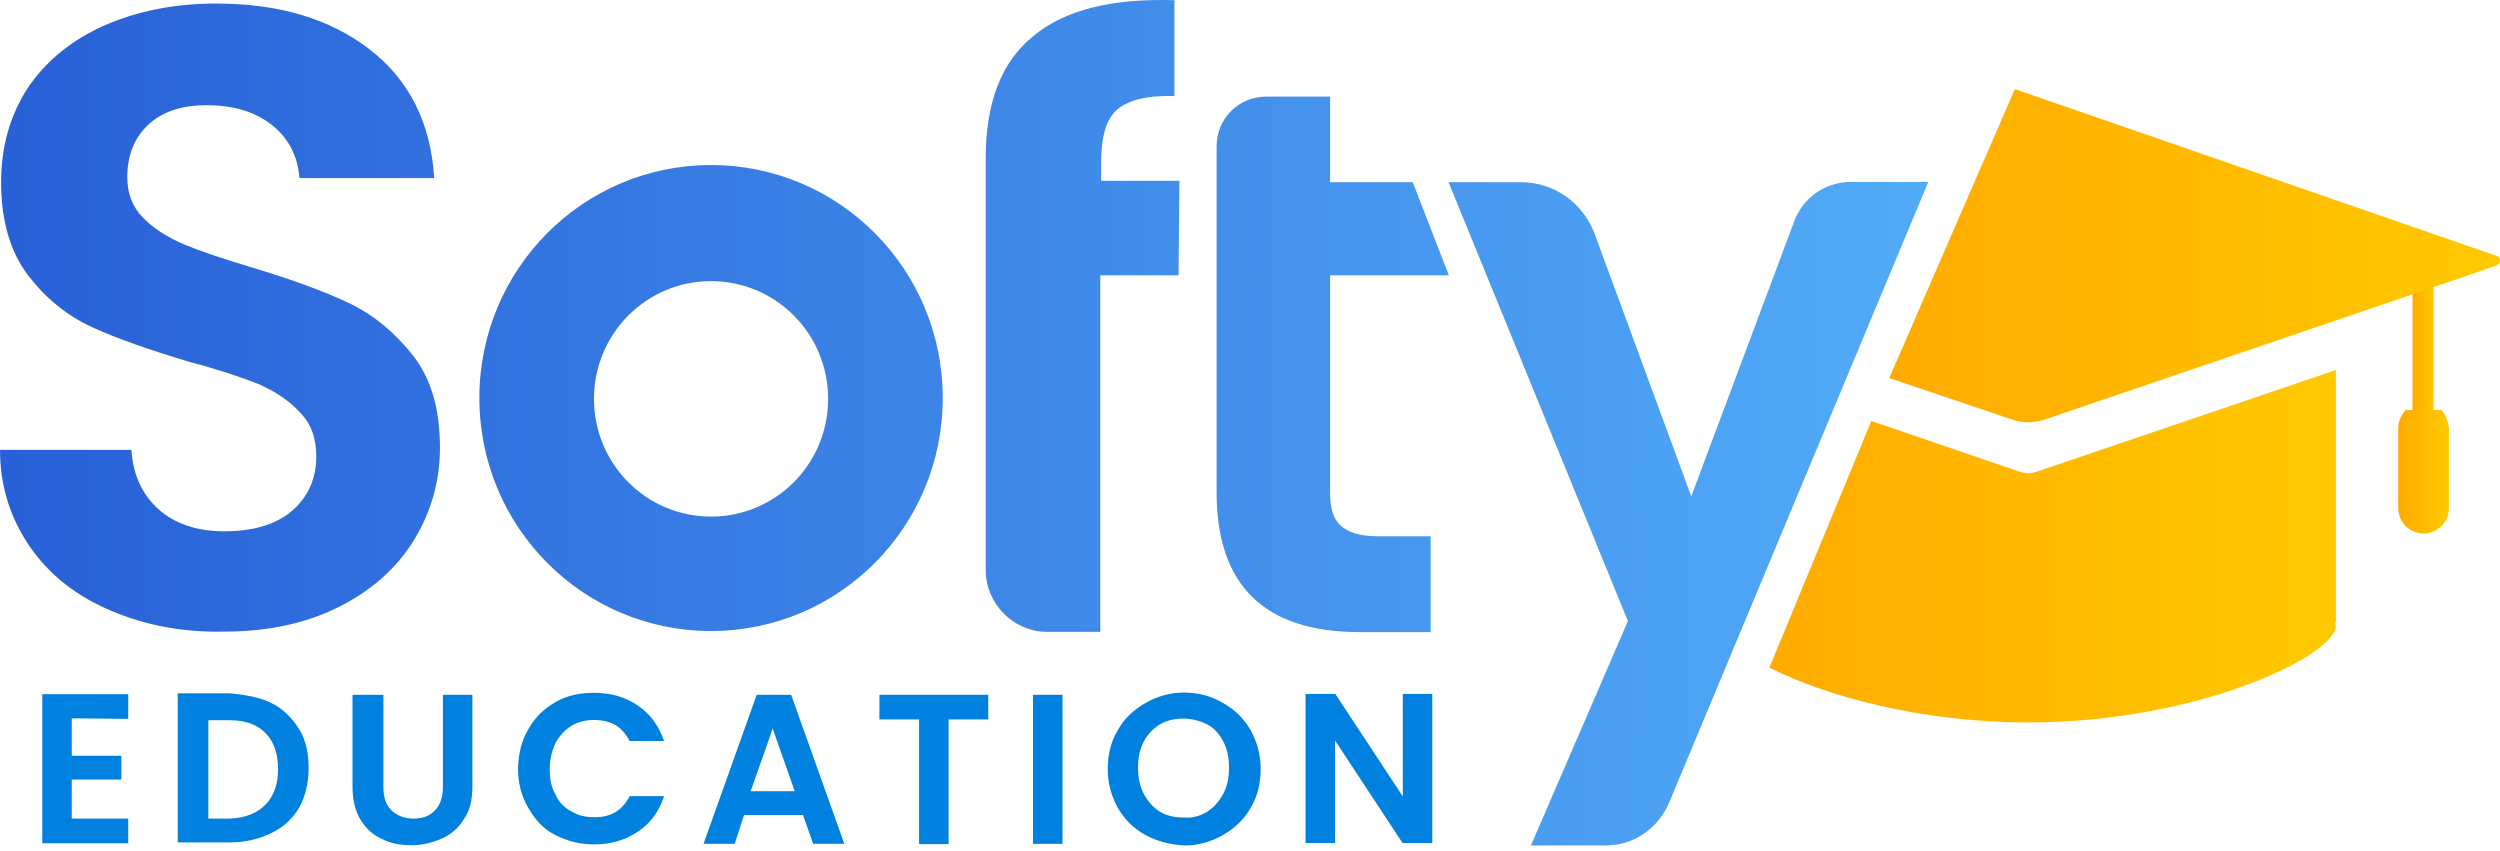 <svg xmlns="http://www.w3.org/2000/svg" width="138" height="47" viewBox="0 0 138 47" fill="none">
<path d="M3.961 39.651V41.715H6.698V43.03H3.961V45.187H7.078V46.548H2.333V38.32H7.078V39.681L3.961 39.651Z" fill="#0080DF"/>
<path d="M14.983 38.808C15.637 39.129 16.139 39.649 16.519 40.261C16.9 40.872 17.037 41.621 17.037 42.417C17.037 43.212 16.854 43.961 16.519 44.573C16.154 45.185 15.683 45.643 14.983 45.98C14.33 46.301 13.584 46.5 12.702 46.5H9.813V38.273H12.702C13.539 38.349 14.33 38.487 14.983 38.808ZM14.649 44.42C15.12 43.946 15.348 43.304 15.348 42.463C15.348 41.621 15.12 40.918 14.649 40.459C14.178 39.985 13.539 39.756 12.657 39.756H11.501V45.185H12.657C13.493 45.169 14.193 44.894 14.649 44.42Z" fill="#0080DF"/>
<path d="M21.163 38.352V43.444C21.163 44.01 21.3 44.423 21.588 44.713C21.862 44.989 22.288 45.187 22.805 45.187C23.322 45.187 23.733 45.05 24.022 44.713C24.295 44.438 24.448 44.01 24.448 43.444V38.352H26.075V43.444C26.075 44.147 25.938 44.759 25.603 45.218C25.329 45.692 24.904 46.059 24.387 46.288C23.87 46.518 23.322 46.655 22.714 46.655C22.106 46.655 21.558 46.564 21.041 46.288C20.524 46.059 20.159 45.677 19.885 45.218C19.611 44.759 19.459 44.147 19.459 43.444V38.352H21.163Z" fill="#0080DF"/>
<path d="M29.158 40.263C29.523 39.605 29.995 39.146 30.649 38.764C31.303 38.382 32.002 38.244 32.793 38.244C33.721 38.244 34.511 38.474 35.211 38.948C35.91 39.422 36.367 40.064 36.656 40.905H34.755C34.572 40.538 34.283 40.202 33.964 40.018C33.645 39.835 33.219 39.743 32.808 39.743C32.337 39.743 31.926 39.835 31.546 40.064C31.166 40.293 30.892 40.63 30.664 40.997C30.481 41.425 30.345 41.884 30.345 42.45C30.345 43.015 30.436 43.474 30.664 43.856C30.846 44.285 31.181 44.606 31.546 44.789C31.911 45.019 32.337 45.111 32.808 45.111C33.28 45.111 33.645 45.019 33.964 44.835C34.283 44.652 34.572 44.315 34.755 43.948H36.656C36.382 44.789 35.91 45.447 35.211 45.906C34.511 46.38 33.721 46.609 32.793 46.609C32.002 46.609 31.303 46.426 30.649 46.089C29.995 45.768 29.539 45.248 29.158 44.59C28.778 43.933 28.596 43.23 28.596 42.434C28.611 41.624 28.793 40.874 29.158 40.263Z" fill="#0080DF"/>
<path d="M44.325 44.989H41.071L40.554 46.579H38.835L41.77 38.352H43.671L46.606 46.579H44.888L44.325 44.989ZM43.869 43.673L42.653 40.217L41.436 43.673H43.869Z" fill="#0080DF"/>
<path d="M54.551 38.352V39.713H52.361V46.594H50.734V39.713H48.544V38.352H54.551Z" fill="#0080DF"/>
<path d="M58.65 38.352V46.579H57.023V38.352H58.65Z" fill="#0080DF"/>
<path d="M63.247 46.104C62.593 45.737 62.091 45.263 61.711 44.605C61.346 43.948 61.148 43.244 61.148 42.449C61.148 41.654 61.331 40.905 61.711 40.293C62.076 39.635 62.593 39.177 63.247 38.794C63.901 38.427 64.6 38.228 65.346 38.228C66.136 38.228 66.836 38.412 67.49 38.794C68.144 39.161 68.646 39.635 69.026 40.293C69.391 40.951 69.588 41.654 69.588 42.449C69.588 43.244 69.406 43.994 69.026 44.605C68.661 45.263 68.144 45.722 67.49 46.104C66.836 46.471 66.136 46.67 65.391 46.67C64.585 46.624 63.886 46.441 63.247 46.104ZM66.638 44.804C67.003 44.575 67.292 44.239 67.52 43.826C67.748 43.397 67.84 42.939 67.84 42.373C67.84 41.807 67.748 41.348 67.52 40.92C67.292 40.492 67.003 40.171 66.638 39.987C66.273 39.804 65.802 39.666 65.331 39.666C64.859 39.666 64.403 39.758 64.023 39.987C63.658 40.217 63.369 40.507 63.141 40.92C62.913 41.348 62.821 41.807 62.821 42.373C62.821 42.939 62.913 43.397 63.141 43.826C63.369 44.254 63.658 44.575 64.023 44.804C64.388 45.034 64.859 45.125 65.331 45.125C65.847 45.171 66.258 45.034 66.638 44.804Z" fill="#0080DF"/>
<path d="M79.047 46.532H77.419L73.694 40.874V46.532H72.066V38.305H73.709L77.435 43.963V38.305H79.062V46.532H79.047Z" fill="#0080DF"/>
<path d="M6.144 33.716C4.243 32.921 2.753 31.758 1.673 30.214C0.608 28.669 0 26.895 0 24.831H7.254C7.345 26.238 7.862 27.308 8.744 28.104C9.626 28.899 10.843 29.327 12.379 29.327C13.96 29.327 15.223 28.96 16.105 28.21C16.987 27.461 17.458 26.437 17.458 25.213C17.458 24.189 17.184 23.393 16.53 22.736C15.922 22.078 15.131 21.574 14.249 21.191C13.322 20.824 12.059 20.396 10.432 19.968C8.242 19.31 6.478 18.699 5.079 18.056C3.68 17.414 2.524 16.466 1.551 15.197C0.578 13.927 0.061 12.199 0.061 10.058C0.061 8.055 0.578 6.312 1.551 4.828C2.57 3.33 3.969 2.213 5.733 1.418C7.543 0.623 9.596 0.195 11.923 0.195C15.405 0.195 18.203 1.036 20.393 2.718C22.583 4.4 23.784 6.786 23.967 9.829H16.53C16.439 8.667 15.968 7.673 15.04 6.923C14.112 6.174 12.896 5.807 11.405 5.807C10.098 5.807 9.033 6.128 8.242 6.832C7.452 7.535 7.026 8.514 7.026 9.783C7.026 10.67 7.3 11.419 7.908 12.031C8.516 12.643 9.261 13.102 10.143 13.484C11.025 13.851 12.288 14.279 13.869 14.753C16.059 15.411 17.869 16.068 19.222 16.711C20.621 17.368 21.777 18.347 22.796 19.616C23.815 20.931 24.286 22.613 24.286 24.709C24.286 26.528 23.815 28.21 22.887 29.755C21.959 31.3 20.56 32.554 18.796 33.456C16.987 34.389 14.842 34.863 12.379 34.863C10.143 34.924 7.999 34.511 6.144 33.716ZM65.057 15.197H60.738V34.878H57.803C55.948 34.878 54.412 33.334 54.412 31.468V8.743C54.412 5.7 55.248 3.452 57.013 2.015C58.731 0.562 61.331 -0.096 64.829 0.011V5.302C63.293 5.257 62.274 5.532 61.666 6.052C61.058 6.572 60.784 7.55 60.784 8.957V9.982H65.103L65.057 15.197ZM73.421 15.197V27.216C73.421 28.058 73.604 28.669 74.029 29.036C74.455 29.403 75.094 29.602 76.082 29.602H78.972V34.893H75.064C69.802 34.893 67.156 32.324 67.156 27.171V8.086C67.156 6.541 68.372 5.333 69.893 5.333H73.421V10.058H77.983L79.976 15.197H73.421ZM106.436 10.058L92.126 44.329C91.518 45.736 90.18 46.669 88.644 46.669H84.507L89.86 34.282L79.96 10.058H83.96C85.77 10.058 87.351 11.175 88.005 12.857L93.358 27.4L99.03 12.245C99.502 10.93 100.749 10.043 102.148 10.043H106.436V10.058ZM39.25 9.11C32.179 9.11 26.461 14.86 26.461 21.971C26.461 29.082 32.179 34.832 39.25 34.832C46.322 34.832 52.04 29.082 52.04 21.971C52.04 14.86 46.322 9.11 39.25 9.11ZM39.25 28.516C35.676 28.516 32.787 25.611 32.787 22.017C32.787 18.423 35.676 15.518 39.25 15.518C42.824 15.518 45.713 18.423 45.713 22.017C45.713 25.611 42.824 28.516 39.25 28.516Z" fill="url(#paint0_linear_8619_194)"/>
<path d="M134.328 15.335L133.172 15.763V23.012H134.328V15.335Z" fill="url(#paint1_linear_8619_194)"/>
<path d="M111.966 39.878C121.364 39.878 128.937 36.177 128.937 34.541L128.892 34.357H128.937V20.426L112.422 26.038C112.285 26.084 112.103 26.13 111.951 26.13C111.814 26.13 111.631 26.084 111.479 26.038L103.298 23.24L97.671 36.85C100.712 38.394 105.974 39.878 111.966 39.878Z" fill="url(#paint2_linear_8619_194)"/>
<path d="M137.818 14.126L111.22 4.92L104.286 20.87L111.22 23.21C111.692 23.347 112.193 23.347 112.711 23.21L128.937 17.689L136.328 15.166L137.818 14.646C138.061 14.539 138.061 14.172 137.818 14.126Z" fill="url(#paint3_linear_8619_194)"/>
<path d="M134.753 22.629H132.807C132.579 22.858 132.381 23.241 132.381 23.608V28.042C132.381 28.792 132.989 29.449 133.78 29.449C134.525 29.449 135.179 28.838 135.179 28.042V23.608C135.118 23.195 134.981 22.858 134.753 22.629Z" fill="url(#paint4_linear_8619_194)"/>
<defs>
<linearGradient id="paint0_linear_8619_194" x1="0" y1="23.334" x2="106.436" y2="23.334" gradientUnits="userSpaceOnUse">
<stop stop-color="#2860D7"/>
<stop offset="1" stop-color="#52ABF7"/>
</linearGradient>
<linearGradient id="paint1_linear_8619_194" x1="133.187" y1="19.173" x2="134.348" y2="19.173" gradientUnits="userSpaceOnUse">
<stop stop-color="#FFAB00"/>
<stop offset="1" stop-color="#FFC900"/>
</linearGradient>
<linearGradient id="paint2_linear_8619_194" x1="97.671" y1="30.152" x2="128.937" y2="30.152" gradientUnits="userSpaceOnUse">
<stop stop-color="#FFAB00"/>
<stop offset="1" stop-color="#FFC900"/>
</linearGradient>
<linearGradient id="paint3_linear_8619_194" x1="104.286" y1="14.116" x2="138" y2="14.116" gradientUnits="userSpaceOnUse">
<stop stop-color="#FFAB00"/>
<stop offset="1" stop-color="#FFC900"/>
</linearGradient>
<linearGradient id="paint4_linear_8619_194" x1="132.396" y1="26.039" x2="135.137" y2="26.039" gradientUnits="userSpaceOnUse">
<stop stop-color="#FFAB00"/>
<stop offset="1" stop-color="#FFC900"/>
</linearGradient>
</defs>
</svg>